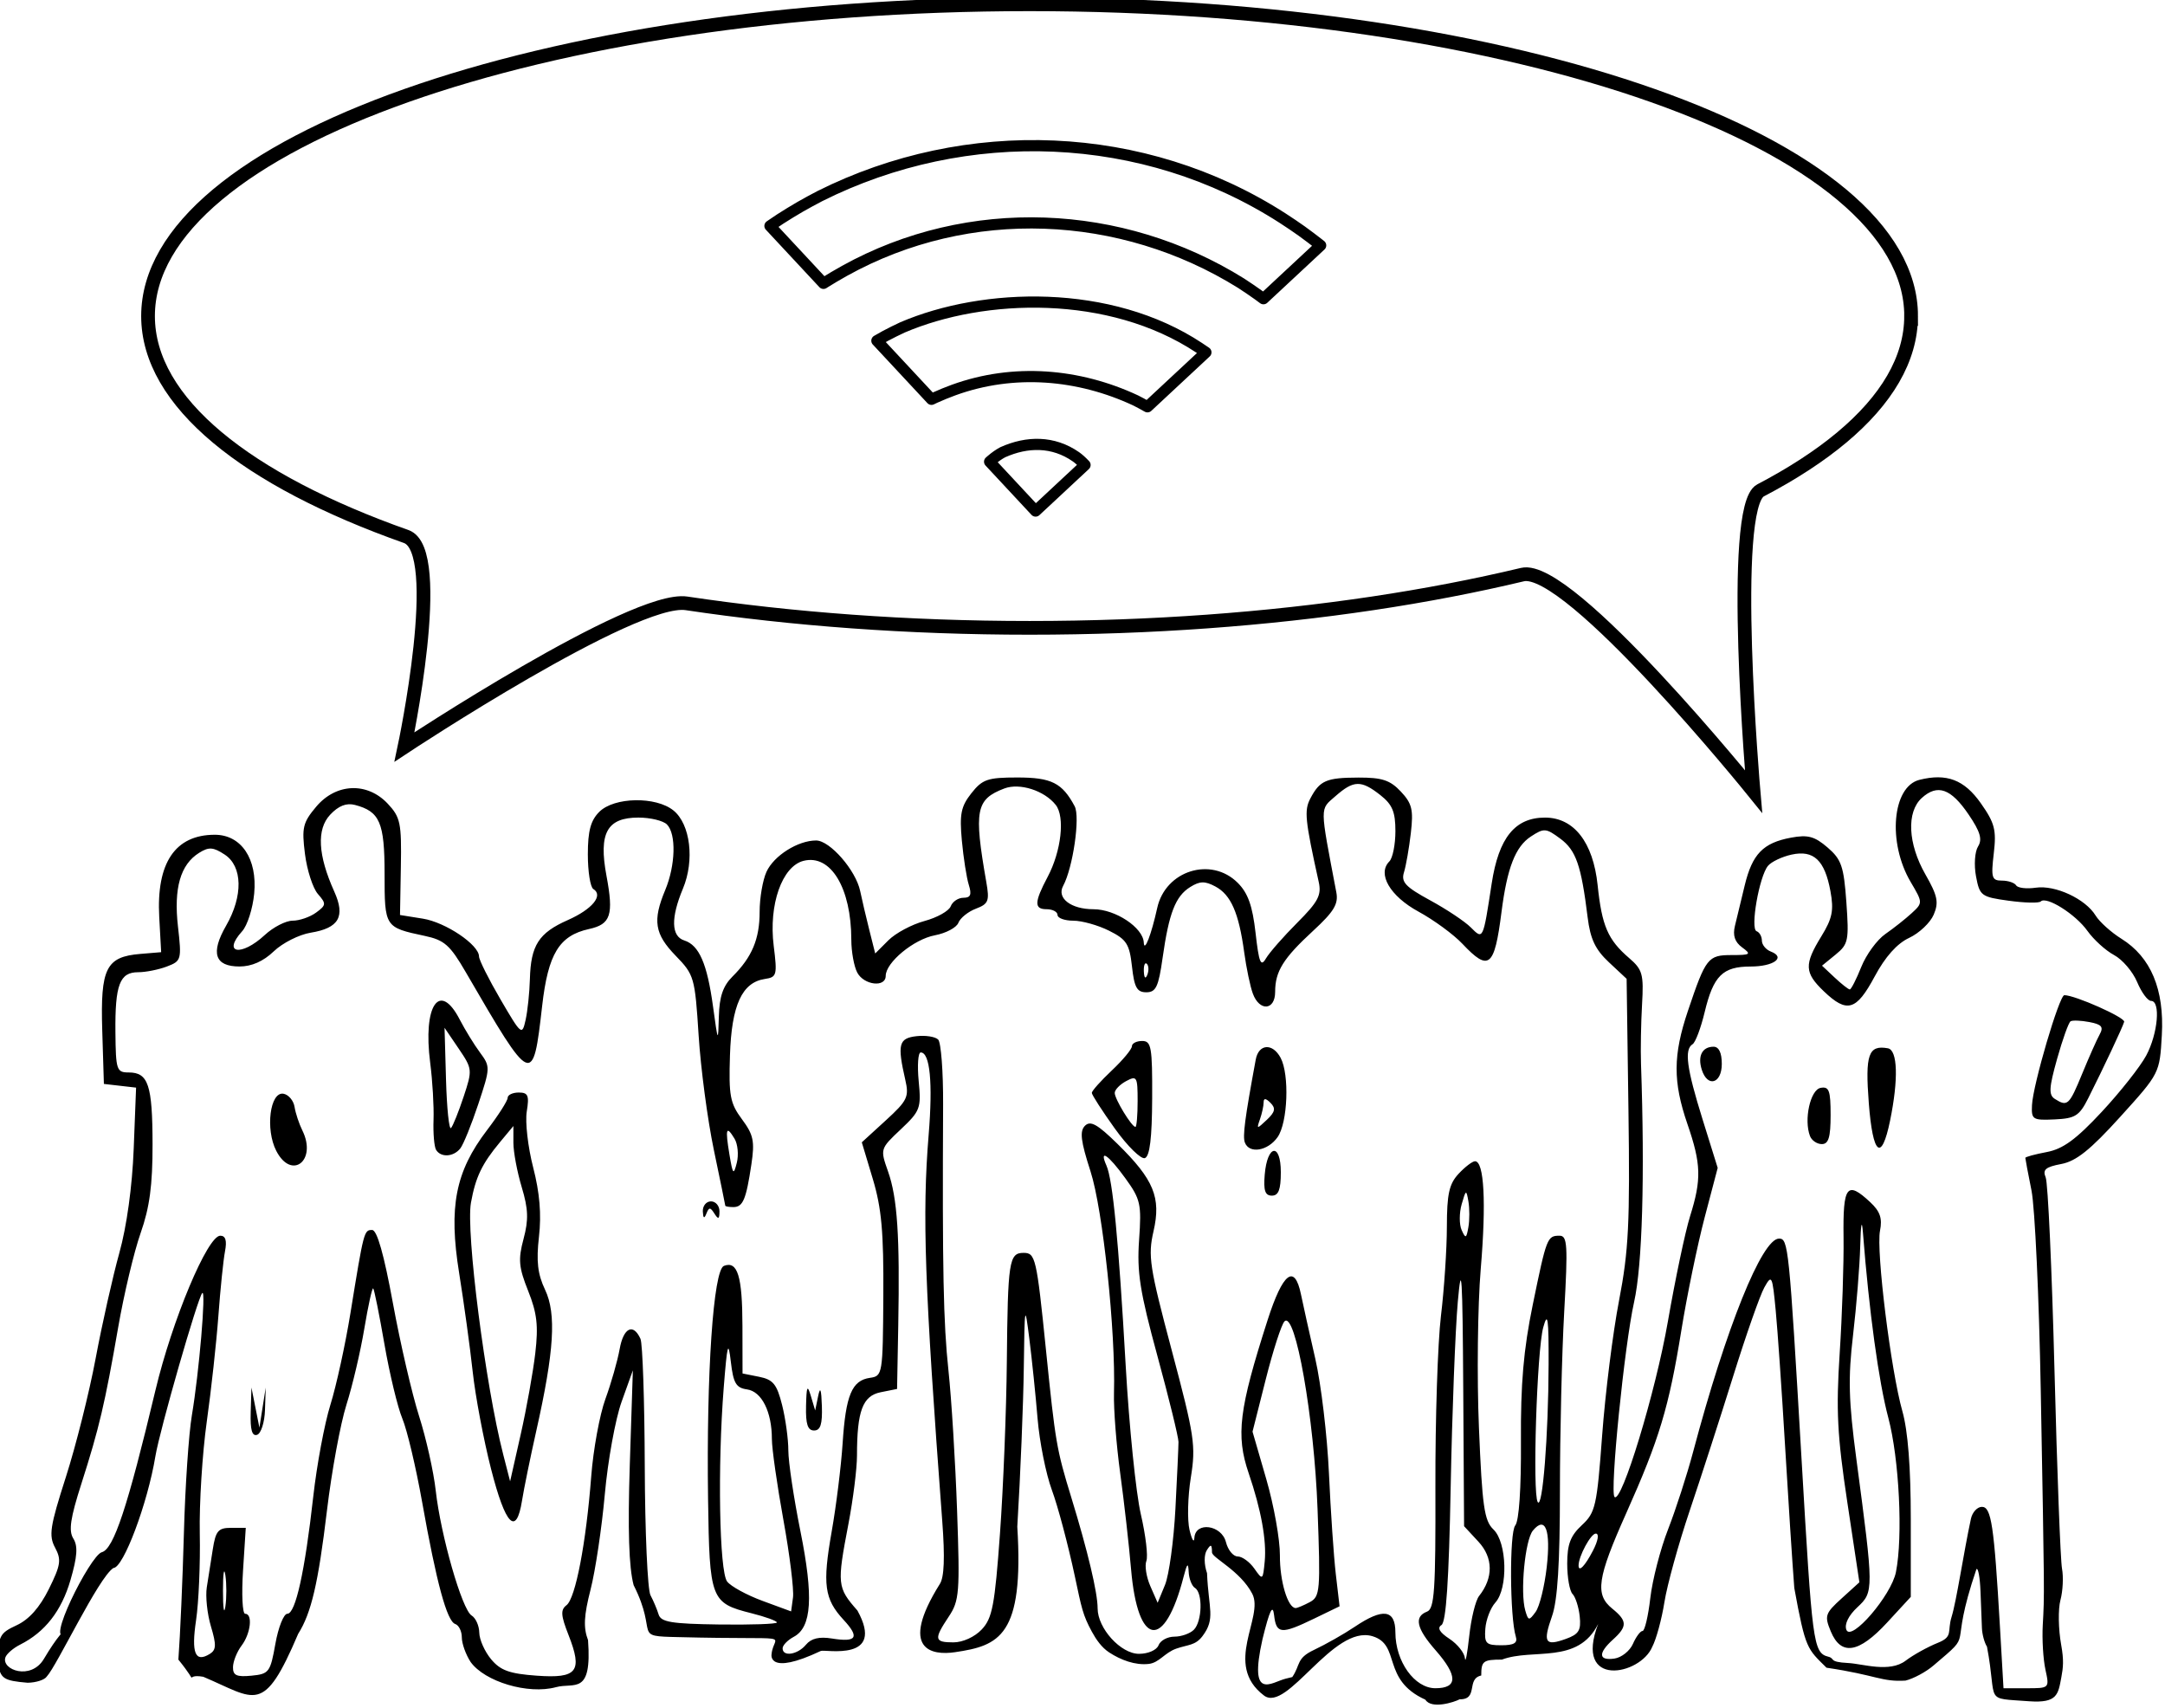 <?xml version="1.0" encoding="UTF-8" standalone="no"?>
<!-- Created with Inkscape (http://www.inkscape.org/) -->
<svg id="svg3532" xmlns:rdf="http://www.w3.org/1999/02/22-rdf-syntax-ns#" xmlns="http://www.w3.org/2000/svg" height="188.53" width="239.03" version="1.1" xmlns:cc="http://creativecommons.org/ns#" xmlns:dc="http://purl.org/dc/elements/1.1/">
 <g id="layer1" transform="translate(-255.487,-438.096)">
  <g id="g4554" transform="matrix(0.869,0,0,0.869,-253.969,-269.453)">
   <path id="path3652" d="m586.01,1025.4c0.015-3.388,0.18-3.719,2.365-4.734,1.57-0.729,2.925-2.253,4.085-4.593,1.513-3.051,1.615-3.728,0.793-5.263-0.822-1.537-0.648-2.682,1.365-8.949,1.27-3.953,2.977-10.752,3.793-15.11,0.817-4.358,2.17-10.379,3.007-13.381,0.938-3.362,1.639-8.441,1.825-13.227l0.302-7.769-2.045-0.235-2.045-0.235-0.21-6.824c-0.243-7.878,0.48-9.327,4.835-9.691l2.651-0.221-0.245-4.462c-0.378-6.892,2.027-10.454,7.057-10.454,3.37,0,5.426,3.065,5.008,7.466-0.181,1.905-0.868,4.059-1.527,4.787-2.576,2.847-0.123,3.257,2.873,0.481,1.08-1,2.671-1.819,3.537-1.819,0.866,0,2.205-0.462,2.977-1.026,1.296-0.948,1.314-1.128,0.233-2.365-0.643-0.736-1.383-3.025-1.643-5.085-0.423-3.345-0.27-3.988,1.426-6.003,2.523-2.998,6.491-3.161,9.101-0.372,1.601,1.71,1.754,2.452,1.656,8.007l-0.108,6.122,2.904,0.464c2.892,0.463,7.135,3.32,7.135,4.805,0,0.429,1.228,2.884,2.729,5.454,2.651,4.541,2.742,4.615,3.188,2.611,0.253-1.134,0.498-3.476,0.546-5.203,0.117-4.284,1.124-5.852,4.8-7.478,3.128-1.384,4.575-3.14,3.258-3.954-0.383-0.237-0.696-2.212-0.696-4.389,0-2.989,0.357-4.316,1.455-5.414,1.888-1.888,7.187-1.986,9.424-0.174,2.149,1.74,2.705,6.332,1.201,9.931-1.552,3.714-1.491,6.051,0.172,6.579,1.889,0.599,2.908,2.943,3.655,8.405,0.626,4.573,0.65,4.615,0.737,1.273,0.066-2.537,0.525-3.889,1.727-5.084,2.494-2.479,3.456-4.774,3.456-8.245,0-1.736,0.391-4.016,0.869-5.065,0.934-2.051,3.992-3.982,6.306-3.982,1.752,0,5.05,3.783,5.599,6.423,0.223,1.07,0.744,3.292,1.158,4.938l0.753,2.993,1.669-1.669c0.918-0.918,2.982-2.022,4.588-2.455,1.606-0.432,3.106-1.274,3.335-1.87,0.229-0.596,0.955-1.083,1.615-1.083,0.911,0,1.075-0.393,0.684-1.637-0.283-0.9-0.681-3.438-0.884-5.639-0.308-3.351-0.112-4.327,1.211-6.003,1.401-1.775,2.06-2.001,5.84-2.001,4.333,0,5.693,0.682,7.282,3.651,0.722,1.348-0.215,7.813-1.467,10.124-0.839,1.55,0.999,2.961,3.857,2.961,2.787,0,6.303,2.33,6.392,4.237,0.062,1.311,0.958-0.998,1.707-4.399,1.048-4.757,6.853-6.567,10.23-3.191,1.299,1.299,1.873,2.91,2.263,6.351,0.431,3.809,0.66,4.375,1.318,3.257,0.438-0.744,2.226-2.784,3.974-4.535,2.662-2.667,3.105-3.505,2.735-5.18-1.745-7.895-1.865-9.09-1.066-10.609,1.206-2.292,2.017-2.644,6.124-2.656,2.989-0.009,4.013,0.329,5.371,1.775,1.427,1.519,1.617,2.307,1.272,5.275-0.223,1.919-0.615,4.162-0.871,4.985-0.386,1.241,0.18,1.847,3.32,3.556,2.082,1.133,4.403,2.678,5.158,3.433,1.589,1.589,1.558,1.655,2.667-5.573,0.891-5.81,2.961-8.368,6.773-8.368,3.676,0,6.116,3.134,6.686,8.587,0.541,5.179,1.299,6.932,4.002,9.257,1.703,1.465,1.864,2.045,1.641,5.897-0.136,2.35-0.196,5.746-0.133,7.547,0.497,14.258,0.169,25.586-0.875,30.239-1.226,5.464-3.105,24.157-2.49,24.772,0.894,0.894,5.225-13.338,6.776-22.268,0.938-5.403,2.209-11.43,2.824-13.395,1.468-4.687,1.412-6.626-0.337-11.708-1.851-5.38-1.836-8.739,0.064-14.38,2.27-6.737,2.543-7.085,5.558-7.085,2.405,0,2.532-0.094,1.323-0.978-0.927-0.678-1.206-1.514-0.91-2.729,0.235-0.963,0.793-3.273,1.241-5.133,0.962-3.997,2.339-5.416,5.893-6.075,2.137-0.396,2.988-0.167,4.635,1.249,1.764,1.517,2.063,2.389,2.39,6.96,0.347,4.852,0.25,5.326-1.36,6.64l-1.734,1.415,1.607,1.509c0.884,0.83,1.749,1.509,1.922,1.509,0.173,0,0.829-1.285,1.458-2.856,0.628-1.571,2.005-3.453,3.059-4.184,1.054-0.731,2.56-1.922,3.347-2.647,1.422-1.31,1.421-1.336-0.131-3.967-2.953-5.005-2.344-12.104,1.113-12.971,3.462-0.869,5.7-0.016,7.805,2.977,1.766,2.511,1.992,3.385,1.642,6.367-0.363,3.094-0.255,3.456,1.032,3.456,0.791,0,1.606,0.273,1.812,0.606,0.206,0.333,1.328,0.466,2.493,0.295,2.472-0.363,6.303,1.417,7.595,3.528,0.496,0.811,1.976,2.143,3.289,2.961,3.737,2.328,5.458,6.436,5.13,12.243-0.274,4.841-0.277,4.847-5.281,10.372-3.813,4.21-5.602,5.64-7.503,5.997-1.986,0.373-2.389,0.719-1.973,1.697,0.288,0.676,0.791,11.707,1.119,24.513s0.758,24.142,0.956,25.19c0.198,1.048,0.108,2.846-0.2,3.996-0.307,1.15-0.265,3.707,0.094,5.683,0.359,1.976,0.251,2.894,0.021,4.123-0.409,2.185-0.5,3.295-4.059,3.048-5.956-0.45-4.003,0.338-5.39-6.939-0.321-0.496-0.61-1.556-0.641-2.357s-0.113-2.901-0.182-4.669c-0.069-1.768-0.301-3.037-0.517-2.822-3.728,10.953,0.006,7.596-5.432,12.223-0.946,0.821-2.56,1.692-3.587,1.937-3.055,0.184-3.664-0.698-10.028-1.638-2.444-2.429-2.664-2.288-4.093-10.124-0.247-3.202-0.778-11.388-1.181-18.191-0.403-6.803-0.934-14.485-1.181-17.071-0.426-4.461-0.5-4.61-1.448-2.91-0.55,0.985-2.327,6.047-3.95,11.25-1.623,5.203-4.111,12.897-5.529,17.099-1.418,4.202-2.863,9.427-3.21,11.611-0.347,2.184-1.044,4.742-1.548,5.684-1.502,3.627-10.025,5.325-6.87-2.908-2.594,5.202-8.291,3.047-12.23,4.531-2.384,0-2.625,0.185-2.625,2.021-1.954,0.423-0.304,3.058-2.743,3.022-0.692,0.369-3.591,1.296-4.358,0.047-5.638-2.549-3.059-6.965-6.718-8.061-5.016-1.502-10.821,9.773-13.781,7.536-5.237-3.958,0.048-9.967-1.491-12.926-1.538-2.958-5.112-4.555-5.118-5.265-0.009-1.028-0.142-1.085-0.653-0.277-0.373,0.59-0.364,1.813,0.023,2.923,0.183,4.548,1.122,5.766-0.592,8.016-0.905,1.189-1.821,1.05-3.31,1.569-1.489,0.519-2.174,1.795-3.501,1.944-1.733,0.196-3.565-0.504-5.025-1.457-0.959-0.626-1.656-1.63-2.203-2.636-1.166-2.148-1.305-3.005-2.157-7.007-0.852-4.002-2.167-8.945-2.923-10.986-0.756-2.04-1.575-6.133-1.82-9.095-0.245-2.962-0.715-7.515-1.044-10.116-0.568-4.496-0.603-4.317-0.704,3.638-0.058,4.602-0.43,13.702-0.827,20.221,0.866,13.921-2.291,15.115-7.917,15.948-2.922,0.433-7.183-0.249-1.936-8.649,0.569-0.839,0.669-3.347,0.319-8.004-2.245-29.879-2.562-38.899-1.726-49.095,0.54-6.586,0.167-10.44-1.01-10.44-0.334,0-0.449,1.641-0.257,3.646,0.331,3.44,0.201,3.787-2.278,6.125-2.625,2.476-2.627,2.483-1.611,5.365,1.18,3.344,1.502,8.211,1.292,19.517l-0.15,8.095-2.084,0.417c-2.288,0.458-3.009,2.384-3.009,8.042-0,1.651-0.491,5.568-1.091,8.705-1.468,7.669-1.428,8.052,1.149,10.986,3.612,6.564-4.102,4.905-4.645,5.128-6.849,3.24-6.265,0.413-6.265,0.413,0.241-2.763,3.606-1.769-11.791-2.167-6.07-0.124-2.494-0.191-5.734-6.603-0.603-2.248-0.756-7.038-0.488-15.28l0.39-12.006-1.434,4.002c-0.789,2.201-1.748,7.49-2.131,11.754-0.383,4.263-1.197,9.706-1.809,12.094-0.85,3.318-0.926,4.832-0.321,6.422,0.524,7.104-1.745,5.342-4.07,5.975-3.55,0.967-9.061-0.703-10.848-3.199-0.615-0.938-1.118-2.345-1.118-3.126,0-0.781-0.377-1.546-0.838-1.7-1.054-0.351-2.378-5.231-4.203-15.486-0.783-4.402-1.914-9.173-2.512-10.601-0.598-1.428-1.623-5.681-2.277-9.451-0.654-3.77-1.296-6.961-1.427-7.092-0.131-0.131-0.637,2.158-1.126,5.085-0.489,2.928-1.513,7.287-2.276,9.689-0.763,2.401-1.878,8.459-2.477,13.461-1.105,9.228-1.99,13.02-3.654,15.644-4.438,10.416-5.361,8.289-12.056,5.457-2.701-0.476-0.215,1.469-3.165-2.183,0.228-3.002,0.544-10.252,0.703-16.112,0.159-5.86,0.613-12.572,1.01-14.916,0.916-5.412,1.82-16.02,1.324-15.54-0.565,0.547-5.406,17.397-5.958,20.738-0.992,6.006-4.066,14.189-5.332,14.192-1.906,1.213-7.182,12.426-8.468,13.787-0.259,0.42-1.353,0.776-2.43,0.792-3.06-0.259-3.496-0.524-3.762-2.572zm164.43,1.849c1.065-1.557,0.481-2.375,2.729-3.433,1.501-0.706,3.838-2.031,5.195-2.945,3.601-2.425,5.173-2.211,5.176,0.704,0.004,3.703,2.433,7.094,5.08,7.094,2.869,0,2.872-1.582,0.011-4.841-2.419-2.756-2.747-4.246-1.073-4.889,0.948-0.364,1.103-2.677,1.066-15.904-0.024-8.513,0.293-18.261,0.704-21.663,0.411-3.402,0.75-8.497,0.753-11.323,0.004-4.16,0.288-5.441,1.489-6.731,0.816-0.876,1.755-1.593,2.088-1.593,1.159,0,1.436,5.219,0.726,13.675-0.393,4.685-0.497,13.757-0.23,20.16,0.418,10.037,0.672,11.822,1.847,12.944,1.727,1.65,1.876,7.475,0.238,9.285-0.618,0.683-1.191,2.183-1.273,3.332-0.133,1.869,0.081,2.089,2.034,2.089,1.607,0,2.093-0.288,1.842-1.091-0.767-2.458-0.824-13.224-0.075-14.126,0.483-0.582,0.761-4.699,0.724-10.691-0.046-7.313,0.329-11.644,1.502-17.352,1.756-8.551,1.839-8.765,3.408-8.765,0.992,0,1.063,1.179,0.588,9.641-0.298,5.303-0.543,15.535-0.545,22.738-0.002,9.236-0.297,13.935-1.002,15.94-1.185,3.37-0.892,3.853,1.759,2.898,1.645-0.593,1.947-1.085,1.756-2.864-0.127-1.182-0.536-2.459-0.91-2.84-0.373-0.38-0.678-2.115-0.678-3.855,0-2.459,0.415-3.548,1.861-4.889,1.73-1.603,1.912-2.41,2.579-11.425,0.395-5.335,1.36-13.033,2.146-17.107,1.219-6.323,1.394-9.855,1.195-24.139l-0.233-16.733-2.254-2.106c-1.723-1.61-2.358-2.951-2.697-5.694-0.817-6.62-1.476-8.521-3.464-9.996-1.833-1.36-2.075-1.378-3.755-0.277-1.962,1.285-3.012,3.989-3.727,9.596-0.897,7.03-1.599,7.598-4.97,4.026-1.121-1.187-3.631-3.026-5.579-4.086-3.623-1.972-5.267-4.806-3.697-6.376,0.422-0.422,0.768-2.152,0.768-3.844,0-2.456-0.386-3.38-1.917-4.584-2.437-1.917-3.381-1.895-5.69,0.129-2.02,1.772-2.026,1.042,0.1,12.221,0.283,1.489-0.295,2.449-2.948,4.894-3.804,3.506-4.825,5.148-4.825,7.758,0,2.354-1.977,2.515-2.829,0.23-0.336-0.9-0.833-3.274-1.106-5.275-0.68-4.992-1.684-7.286-3.652-8.339-1.336-0.715-1.978-0.702-3.205,0.065-1.871,1.169-2.7,3.295-3.507,9.003-0.52,3.675-0.848,4.366-2.072,4.366-1.186,0-1.523-0.606-1.819-3.274-0.318-2.862-0.685-3.435-2.91-4.547-1.401-0.7-3.447-1.273-4.548-1.273-1.101-0.001-2.001-0.329-2.001-0.729,0-0.4-0.626-0.728-1.391-0.728-1.598,0-1.569-0.891,0.136-4.107,1.734-3.272,2.224-7.629,1.028-9.143-1.445-1.828-4.581-2.83-6.534-2.087-3.617,1.375-3.885,2.765-2.29,11.87,0.425,2.428,0.285,2.79-1.322,3.401-0.989,0.376-1.989,1.182-2.223,1.791-0.234,0.609-1.578,1.323-2.987,1.588-2.676,0.502-6.246,3.449-6.246,5.156,0,1.504-2.755,1.187-3.613-0.415-0.414-0.774-0.755-2.657-0.757-4.184-0.01-6.575-2.616-10.882-6.062-10.018-2.736,0.687-4.453,5.563-3.799,10.793,0.465,3.724,0.395,3.99-1.113,4.213-2.915,0.432-4.239,3.322-4.443,9.698-0.165,5.139,0.014,6.091,1.524,8.125,1.466,1.973,1.637,2.796,1.197,5.732-0.672,4.483-1.071,5.425-2.294,5.425-0.557,0-1.018-0.082-1.023-0.182-0.005-0.1-0.66-3.292-1.455-7.094-0.795-3.802-1.663-10.341-1.93-14.531-0.469-7.371-0.563-7.699-2.911-10.117-2.686-2.766-2.958-4.464-1.335-8.348,1.313-3.143,1.418-7.135,0.218-8.335-0.48-0.48-2.11-0.873-3.621-0.873-3.991,0-5.074,1.967-4.062,7.381,0.935,5,0.552,6.169-2.218,6.777-3.782,0.831-5.197,3.151-5.951,9.761-1.175,10.299-1.259,10.262-9.701-4.273-2.01-3.461-2.718-4.085-5.23-4.619-5.069-1.076-5.089-1.106-5.089-7.884,0-6.517-0.607-7.925-3.77-8.75-1.084-0.283-2.079,0.11-3.141,1.24-1.741,1.853-1.565,5.138,0.522,9.773,1.429,3.174,0.592,4.633-2.995,5.217-1.472,0.24-3.583,1.304-4.69,2.365-1.328,1.273-2.813,1.929-4.362,1.929-3.139,0-3.7-1.708-1.7-5.181,2.175-3.778,2.101-7.543-0.177-9.035-1.464-0.959-2.009-0.996-3.253-0.219-2.374,1.483-3.236,4.485-2.685,9.356,0.478,4.225,0.435,4.381-1.41,5.083-1.047,0.398-2.689,0.724-3.649,0.724-2.344,0-2.946,1.592-2.887,7.64,0.046,4.78,0.15,5.093,1.684,5.093,2.496,0,3.021,1.578,3.033,9.121,0.008,5.203-0.37,8.023-1.515,11.278-0.84,2.387-2.123,7.779-2.852,11.981-1.68,9.682-2.422,12.836-4.677,19.869-1.401,4.372-1.637,5.974-1.021,6.96,0.599,0.958,0.508,2.281-0.36,5.268-1.142,3.928-3.239,6.618-6.396,8.206-0.884,0.445-1.729,1.177-1.877,1.628-0.521,1.582,3.247,2.964,4.897,0.18,3.34-5.633,3.938-3.95,2.898-3.229-3.013,2.091,2.979-9.931,4.455-10.317,1.51-0.395,3.278-5.729,6.813-20.561,2.131-8.942,6.62-19.646,8.238-19.646,0.68,0,0.864,0.617,0.599,2.001-0.211,1.101-0.588,4.784-0.839,8.186s-0.915,9.459-1.478,13.461c-0.563,4.002-0.961,10.387-0.885,14.189,0.076,3.802-0.136,8.751-0.47,10.997-0.625,4.196-0.119,5.443,1.742,4.293,0.824-0.509,0.851-1.145,0.146-3.495-0.473-1.58-0.71-3.816-0.527-4.969,0.184-1.153,0.526-3.324,0.761-4.824,0.366-2.34,0.696-2.729,2.309-2.729h1.882l-0.35,5.457c-0.193,3.002-0.072,5.457,0.268,5.457,0.992,0,0.713,2.507-0.45,4.045-0.588,0.777-1.079,2.006-1.091,2.732-0.018,1.054,0.453,1.274,2.342,1.091,2.237-0.216,2.401-0.435,3.043-4.048,0.373-2.101,1.058-3.82,1.521-3.82,1.041,0,2.227-5.367,3.295-14.916,0.448-4.002,1.427-9.241,2.177-11.642,0.75-2.401,1.895-7.64,2.545-11.642,1.697-10.449,1.724-10.551,2.753-10.551,0.624,0,1.502,3.085,2.637,9.277,0.936,5.103,2.434,11.569,3.329,14.371,0.895,2.801,1.847,7.058,2.115,9.459,0.638,5.705,3.341,15.122,4.554,15.862,0.525,0.32,0.965,1.302,0.978,2.183,0.013,0.881,0.689,2.4,1.502,3.377,1.186,1.425,2.331,1.838,5.786,2.088,5.172,0.374,5.874-0.525,4.046-5.179-0.978-2.488-1.023-3.185-0.248-3.778,1.141-0.873,2.486-7.895,3.137-16.372,0.261-3.402,1.072-7.822,1.802-9.823,0.73-2.001,1.544-4.855,1.81-6.341,0.485-2.718,1.725-3.327,2.644-1.299,0.272,0.6,0.518,7.89,0.546,16.2,0.028,8.31,0.355,15.677,0.726,16.372,0.371,0.695,0.835,1.793,1.032,2.44,0.295,0.974,1.625,1.194,7.693,1.278,4.035,0.055,7.336-0.06,7.336-0.257,0-0.197-1.453-0.724-3.229-1.171-5.18-1.304-5.337-1.718-5.516-14.488-0.223-15.987,0.67-29.124,2.016-29.64,1.736-0.666,2.34,1.298,2.352,7.647l0.011,6.021,2.116,0.423c1.771,0.354,2.246,0.938,2.91,3.578,0.437,1.735,0.794,4.337,0.794,5.781s0.69,6.054,1.533,10.244c1.684,8.366,1.444,12.203-0.837,13.424-0.783,0.419-1.424,1.078-1.424,1.464,0,1.112,1.91,0.816,2.97-0.461,0.666-0.802,1.688-1.045,3.299-0.784,3.145,0.51,3.549-0.135,1.481-2.369-2.452-2.649-2.701-4.5-1.514-11.225,0.575-3.259,1.201-8.306,1.39-11.216,0.397-6.108,1.178-7.976,3.469-8.302,1.607-0.228,1.64-0.428,1.702-10.42,0.05-8.087-0.225-11.147-1.336-14.843l-1.399-4.656,3.037-2.776c2.765-2.528,2.988-2.99,2.488-5.167-1.034-4.507-0.835-5.282,1.42-5.54,1.149-0.131,2.389,0.061,2.756,0.427,0.366,0.366,0.649,4.075,0.629,8.243-0.103,20.982,0.033,27.77,0.677,33.772,0.387,3.602,0.881,11.624,1.099,17.827,0.367,10.436,0.288,11.441-1.057,13.461-1.918,2.88-1.847,3.274,0.593,3.274,1.195,0,2.704-0.69,3.603-1.647,1.339-1.426,1.649-3.06,2.311-12.188,0.42-5.798,0.812-15.601,0.87-21.785,0.12-12.808,0.281-13.859,2.127-13.859,1.512,0,1.653,0.61,2.85,12.37,1.194,11.73,1.344,12.605,3.21,18.689,2.102,6.854,3.348,12.099,3.348,14.094,0,2.545,2.941,5.781,5.253,5.781,1.168,0,2.251-0.475,2.488-1.091,0.23-0.6,1.137-1.091,2.014-1.091,0.878,0,1.989-0.393,2.469-0.873,1.058-1.058,1.157-4.686,0.146-5.312-0.4-0.247-0.761-1.167-0.802-2.044-0.058-1.23-0.203-1.096-0.636,0.589-2.43,9.452-5.835,8.976-6.683-0.934-0.264-3.088-0.884-8.561-1.377-12.163-0.493-3.602-0.849-8.186-0.793-10.187,0.223-7.873-1.413-23.332-2.983-28.188-1.244-3.846-1.395-5.095-0.702-5.788,0.693-0.693,1.585-0.195,4.134,2.307,4.619,4.533,5.557,6.811,4.572,11.1-0.719,3.13-0.508,4.506,2.328,15.167,2.883,10.837,3.066,12.057,2.413,16.112-0.389,2.413-0.462,5.411-0.164,6.662,0.299,1.251,0.576,1.702,0.617,1.001,0.123-2.108,3.459-1.654,4.011,0.546,0.251,1,0.923,1.819,1.493,1.819,0.57,0,1.522,0.694,2.116,1.542,1.053,1.503,1.086,1.48,1.315-0.91,0.255-2.661-0.46-6.592-2.037-11.208-1.644-4.81-1.235-8.123,2.399-19.44,1.944-6.055,3.436-7.206,4.245-3.274,0.268,1.301,1.088,4.984,1.822,8.186,0.735,3.202,1.514,9.75,1.732,14.553,0.218,4.802,0.611,10.565,0.873,12.807l0.476,4.075-3.231,1.564c-4.188,2.027-4.811,1.974-5.088-0.437-0.169-1.465-0.564-0.646-1.474,3.054-1.794,7.96,1.132,5.467,2.938,5.015zm-101.79-26.411c-0.947-3.702-1.999-9.269-2.337-12.372-0.338-3.103-1.113-8.74-1.722-12.527-1.355-8.423-0.482-12.894,3.553-18.18,1.435-1.88,2.61-3.721,2.61-4.091,0-0.37,0.634-0.672,1.409-0.672,1.19,0,1.349,0.376,1.017,2.42-0.216,1.331,0.151,4.523,0.815,7.094,0.831,3.217,1.061,5.96,0.738,8.795-0.357,3.133-0.17,4.751,0.778,6.749,1.448,3.052,1.154,7.797-1.109,17.871-0.764,3.402-1.585,7.413-1.824,8.914-0.725,4.553-2.095,3.158-3.927-4.002zm5.614-14.735c0.406-3.479,0.222-5.083-0.903-7.901-1.202-3.01-1.29-3.992-0.589-6.61,0.653-2.442,0.605-3.797-0.234-6.585-0.581-1.931-1.056-4.466-1.056-5.633v-2.123l-1.711,2.057c-2.284,2.746-3.095,4.439-3.68,7.679-0.664,3.679,1.834,23.184,4.097,31.989l0.877,3.413,1.345-5.96c0.74-3.278,1.574-7.924,1.854-10.326zm-36.158,7.519,0.096-3.153,0.506,2.547,0.506,2.547,0.401-2.547,0.401-2.547-0.093,2.854c-0.051,1.57-0.502,2.989-1.002,3.153-0.643,0.211-0.881-0.626-0.814-2.854zm70.557-0.788c0.06-2.561,0.166-2.78,0.617-1.273l0.544,1.819,0.376-1.819c0.264-1.276,0.405-0.896,0.475,1.273,0.074,2.308-0.178,3.092-0.992,3.092-0.81,0-1.073-0.796-1.019-3.092zm-13.112-24.739c-0.032-0.7,0.434-1.273,1.034-1.273,0.6,0,1.086,0.573,1.08,1.273-0.009,0.997-0.148,1.058-0.64,0.281-0.531-0.837-0.69-0.837-1.023,0-0.275,0.692-0.412,0.606-0.452-0.281zm71.388-4.673c0.324-3.838,2.045-4.09,2.045-0.299,0,2.207-0.292,2.971-1.135,2.971-0.864,0-1.081-0.64-0.91-2.672zm-125.58-3.009c-1.418-2.742-0.797-7.593,0.929-7.26,0.64,0.123,1.267,0.875,1.392,1.671,0.125,0.796,0.571,2.141,0.99,2.988,1.888,3.821-1.361,6.372-3.311,2.6zm106.54-2.835c-1.611-2.25-2.929-4.293-2.929-4.54,0-0.247,1.146-1.53,2.547-2.851s2.547-2.703,2.547-3.071c0-0.368,0.586-0.669,1.302-0.669,1.165,0,1.299,0.761,1.273,7.267-0.02,5.039-0.301,7.372-0.919,7.61-0.49,0.189-2.209-1.498-3.82-3.747zm2.892-3.515c0-3.075-0.099-3.247-1.455-2.521-0.8,0.428-1.455,1.106-1.455,1.506,0,0.774,2.158,4.315,2.63,4.315,0.154,0,0.28-1.485,0.28-3.3zm-89.126,6.224c-0.243-0.392-0.391-2.111-0.329-3.82,0.061-1.709-0.129-4.963-0.423-7.233-0.948-7.319,1.189-10.464,3.748-5.515,0.673,1.301,1.832,3.188,2.576,4.194,1.324,1.791,1.319,1.93-0.215,6.549-0.862,2.595-1.889,5.128-2.282,5.629-0.854,1.087-2.461,1.189-3.075,0.196zm3.496-6.766c1.128-3.407,1.115-3.532-0.637-6.114l-1.789-2.636,0.188,6.616c0.104,3.639,0.39,6.39,0.637,6.114,0.247-0.276,0.967-2.067,1.6-3.98zm99.259,5.836c-0.305-0.794-0.011-3.042,1.376-10.544,0.371-2.008,2.139-2.137,3.16-0.23,1.142,2.133,0.912,8.229-0.379,10.073-1.235,1.763-3.596,2.161-4.157,0.701zm3.257-5.045c-0.609-0.609-0.878-0.629-0.878-0.065,0,0.448-0.21,1.413-0.467,2.147-0.445,1.269-0.403,1.272,0.878,0.065,1.051-0.991,1.153-1.46,0.467-2.147zm98.452,71.994c-0.286-1.301-0.44-3.838-0.341-5.639,0.22-4.008,0.224-3.488-0.255-29.833-0.214-11.806-0.743-23.229-1.175-25.385-0.432-2.156-0.785-4.024-0.785-4.151,0-0.127,1.22-0.46,2.712-0.74,2.069-0.388,3.728-1.599,6.992-5.103,2.354-2.527,4.899-5.749,5.656-7.162,1.486-2.773,1.853-6.939,0.612-6.939-0.421,0-1.215-1.078-1.766-2.395s-1.871-2.861-2.935-3.43c-1.064-0.569-2.587-1.952-3.385-3.073-1.505-2.114-5.211-4.447-5.927-3.732-0.225,0.225-2.058,0.183-4.074-0.095-3.495-0.481-3.687-0.624-4.151-3.101-0.27-1.437-0.154-3.131,0.259-3.791,0.568-0.909,0.281-1.879-1.203-4.064-2.241-3.3-3.948-3.903-5.94-2.101-1.968,1.781-1.777,5.812,0.46,9.725,1.54,2.695,1.714,3.533,1.054,5.093-0.434,1.028-1.841,2.359-3.126,2.96-1.54,0.72-3.034,2.393-4.383,4.912-2.328,4.345-3.516,4.688-6.463,1.865-2.462-2.358-2.506-3.398-0.302-6.985,1.39-2.261,1.597-3.285,1.153-5.71-0.723-3.953-2.13-5.279-4.945-4.66-1.217,0.267-2.564,0.909-2.993,1.426-1.116,1.344-2.278,8.005-1.449,8.304,0.37,0.133,0.673,0.671,0.673,1.196,0,0.524,0.512,1.149,1.138,1.389,1.943,0.746,0.372,1.902-2.584,1.902-3.535,0-4.716,1.175-5.824,5.796-0.484,2.017-1.174,3.849-1.534,4.072-1.076,0.665-0.76,3.042,1.268,9.546l1.922,6.166-1.661,6.31c-0.913,3.471-2.243,9.912-2.954,14.314-1.583,9.798-2.802,13.842-7.01,23.25-3.685,8.239-3.989,10.317-1.771,12.113,1.92,1.555,1.937,2.259,0.091,3.929-1.917,1.735-1.845,2.703,0.182,2.415,0.9-0.128,1.96-0.969,2.355-1.87,0.395-0.9,0.945-1.637,1.221-1.637s0.72-1.883,0.986-4.184c0.266-2.301,1.282-6.23,2.258-8.731,0.976-2.501,2.406-6.921,3.177-9.823,4.21-15.834,8.751-27.105,10.921-27.105,1.178,0,1.273,0.929,2.859,28.014,1.365,23.308,1.457,24.611,3.397,25.098,0.928,0.233-0.062,0.67,2.534,0.804,1.863,0.097,5.24,1.268,7.301-0.302,0.954-0.727,2.8-1.749,4.1-2.271,1.977-0.793,1.15-1.418,1.726-3.274,0.639-2.06,1.535-8.194,2.461-12.476,0.18-0.834,0.81-1.516,1.399-1.516,1.191,0,1.54,2.32,2.287,15.22l0.453,7.822h2.923c2.92,0,2.922,0,2.403-2.365zm-27.274-4.861c-0.819-1.976-0.718-2.283,1.376-4.184l2.259-2.051-1.536-10.187c-1.276-8.468-1.439-11.66-0.966-18.918,0.313-4.802,0.534-11.433,0.49-14.735-0.087-6.541,0.423-7.211,3.384-4.452,1.261,1.175,1.563,2.056,1.248,3.633-0.509,2.545,1.382,17.789,2.846,22.942,0.699,2.462,1.065,7.152,1.065,13.659v9.909l-3.003,3.258c-3.607,3.913-5.862,4.267-7.163,1.125zm8.278-7.525c0.906-4.53,0.418-14.396-0.971-19.621-1.219-4.587-2.437-13.472-3.217-23.474-0.142-1.822-0.273-1.188-0.349,1.695-0.067,2.533-0.477,7.611-0.91,11.283-0.644,5.462-0.567,8.333,0.422,15.768,2.219,16.671,2.22,16.864,0.13,18.809-1.127,1.048-1.672,2.16-1.403,2.86,0.604,1.575,5.705-4.353,6.298-7.32zm-3.447-59.589c-0.476-6.171-0.047-7.402,2.425-6.956,1.246,0.225,1.357,3.94,0.276,9.203-1.087,5.293-2.191,4.374-2.702-2.248zm-7.472,4.193c-0.796-2.073,0.041-5.872,1.347-6.12,1.077-0.204,1.273,0.328,1.273,3.45,0,2.83-0.26,3.692-1.114,3.692-0.613,0-1.291-0.46-1.506-1.022zm28.206-3.934c0.125-2.597,3.471-13.963,4.11-13.962,1.367,0.001,7.755,2.845,7.601,3.383-0.201,0.701-2.648,5.904-4.569,9.714-1.128,2.237-1.646,2.563-4.26,2.684-2.8,0.129-2.97,0.022-2.882-1.819zm6.366-3.958c0.863-2.101,1.867-4.359,2.231-5.017,0.526-0.953,0.262-1.273-1.294-1.57-1.075-0.206-2.157-0.249-2.404-0.097-0.247,0.152-1.015,2.295-1.707,4.761-1.039,3.704-1.089,4.592-0.283,5.102,1.596,1.012,1.819,0.807,3.457-3.18zm-48.321-0.539c-0.55-1.733,0.057-2.917,1.496-2.917,0.68,0,1.048,0.767,1.048,2.183,0,2.515-1.813,3.038-2.545,0.734zm-28.298,66.865c1.837-2.319,1.808-4.872-0.078-6.907l-1.823-1.967-0.107-17.539c-0.087-14.278-0.215-16.321-0.689-10.99-0.32,3.602-0.728,14.202-0.906,23.557-0.226,11.865-0.581,17.167-1.173,17.533-0.568,0.351-0.233,0.929,1.013,1.745,1.024,0.671,1.911,1.786,1.97,2.477s0.304-0.576,0.546-2.816,0.803-4.532,1.248-5.093zm-159.28-2.659c-0.167-1.101-0.303-0.2-0.303,2.001s0.136,3.102,0.303,2.001c0.167-1.101,0.167-2.901,0-4.002zm167.88-1.02c0.533-4.709-0.165-6.557-1.754-4.643-1.006,1.212-1.639,7.847-0.97,10.165,0.378,1.31,0.471,1.322,1.314,0.17,0.499-0.682,1.133-3.243,1.41-5.692zm-96.983-5.999c-0.804-4.443-1.462-9.061-1.461-10.262,0.001-3.466-1.291-6.046-3.158-6.311-1.396-0.198-1.74-0.785-2.058-3.512-0.325-2.788-0.459-2.301-0.902,3.274-0.793,9.992-0.56,23.345,0.43,24.642,0.469,0.615,2.491,1.721,4.492,2.458l3.638,1.339,0.241-1.774c0.132-0.976-0.417-5.41-1.221-9.853zm66.873,10.453c1.318-0.705,1.377-1.409,0.993-11.824-0.43-11.652-2.82-25.223-4.2-23.844-0.382,0.382-1.452,3.691-2.378,7.353l-1.683,6.658,1.753,6.049c0.964,3.327,1.74,7.677,1.725,9.667-0.025,3.263,1.001,6.691,2.003,6.691,0.212,0,1.017-0.338,1.788-0.75zm-17.065-11.859c0.214-4.071,0.389-7.892,0.39-8.493,0.001-0.6-1.203-5.512-2.675-10.914-2.233-8.195-2.619-10.641-2.33-14.757,0.32-4.556,0.186-5.155-1.746-7.822-2.178-3.006-3.375-3.811-2.402-1.615,0.806,1.82,1.536,9.408,2.447,25.449,0.437,7.694,1.301,16.171,1.92,18.837,0.618,2.667,0.936,5.34,0.705,5.941-0.231,0.601-0.003,2.042,0.506,3.203l0.926,2.111,0.935-2.269c0.514-1.248,1.11-5.599,1.324-9.67zm53.041,5.332c0.669-1.294,0.818-2.183,0.364-2.183-0.628,0-2.184,2.884-2.184,4.049,0,0.909,0.818,0.07,1.819-1.866zm-5.627-23.648c0.017-5.92-0.11-6.802-0.681-4.73-0.812,2.948-1.386,21.111-0.702,22.193,0.613,0.969,1.357-8.42,1.382-17.463zm-10.19-20.73c-0.266-1.54-0.317-1.518-0.857,0.362-0.315,1.1-0.317,2.573-0.003,3.274,0.501,1.12,0.605,1.075,0.857-0.362,0.158-0.9,0.159-2.374,0.003-3.274zm-93.24-7.971c-1.054-1.741-1.197-1.299-0.647,2.006,0.427,2.563,0.528,2.676,0.938,1.053,0.253-1,0.122-2.377-0.291-3.059zm52.387-22.211c-0.242-0.242-0.414,0.188-0.382,0.955,0.035,0.848,0.207,1.02,0.44,0.44,0.21-0.525,0.184-1.153-0.057-1.395z" fill="#000"/>
   <path id="path3677" d="m829.06,854.36c0,5.468-3.134,10.678-8.801,15.417-2.834,2.369-6.301,4.621-10.326,6.728-4.025,2.107-0.891,38.25-0.891,38.25s-23.402-28.975-29.36-27.552c-5.958,1.423-12.325,2.65-19.025,3.652-13.399,2.004-28.131,3.112-43.595,3.112s-30.196-1.108-43.595-3.112c-6.7-1.002-35.824,18.244-35.824,18.244s5.29-24.94,0.223-26.732c-10.134-3.584-18.335-7.851-24.002-12.589-5.667-4.738-8.801-9.948-8.801-15.417,0-21.874,50.143-39.606,112-39.606,61.855,0,112,17.732,112,39.606z" stroke="#000" stroke-miterlimit="4" stroke-width="1.742" fill="none"/>
   <path id="path3858-1-0" stroke-linejoin="round" style="marker-start:none;" d="m684.08,842.91,6.798,7.297c0.065-0.042,0.165-0.107,0.221-0.143,0.507-0.325,1.618-0.981,2.469-1.455,15.816-8.769,35.165-7.892,50.359,1.573,0.671,0.432,1.664,1.109,2.201,1.496,0.174,0.125,0.419,0.307,0.649,0.48l7.27-6.773c-0.072-0.058-0.172-0.135-0.235-0.185-0.565-0.445-1.535-1.177-2.158-1.625-0.623-0.448-1.715-1.186-2.425-1.641-17.656-11.364-40.203-12.129-58.802-2.818-0.695,0.357-1.824,0.972-2.512,1.368-0.687,0.396-1.821,1.087-2.518,1.538-0.384,0.249-0.859,0.573-1.319,0.888zm13.584,14.58,6.937,7.446c0.15-0.072,0.312-0.152,0.445-0.213,0.658-0.303,1.722-0.732,2.36-0.962,7.638-2.776,15.894-2.066,23.142,1.322,0.411,0.203,0.992,0.521,1.494,0.804l7.425-6.918c-0.309-0.209-0.619-0.424-0.881-0.593-11.316-7.484-27.319-7.01-37.674-2.574-0.612,0.281-1.591,0.766-2.182,1.086-0.298,0.161-0.685,0.382-1.067,0.603zm14.321,15.371,5.842,6.27,6.284-5.854c-0.439-0.462-0.809-0.795-1.159-1.041-2.889-2.012-6.198-1.967-9.297-0.577-0.503,0.271-0.937,0.574-1.467,1.026-0.068,0.058-0.135,0.116-0.202,0.176z" stroke-dashoffset="0" stroke="#000" stroke-linecap="round" stroke-miterlimit="4" stroke-dasharray="none" stroke-width="1.42" fill="none"/>
  </g>
 </g>
</svg>
